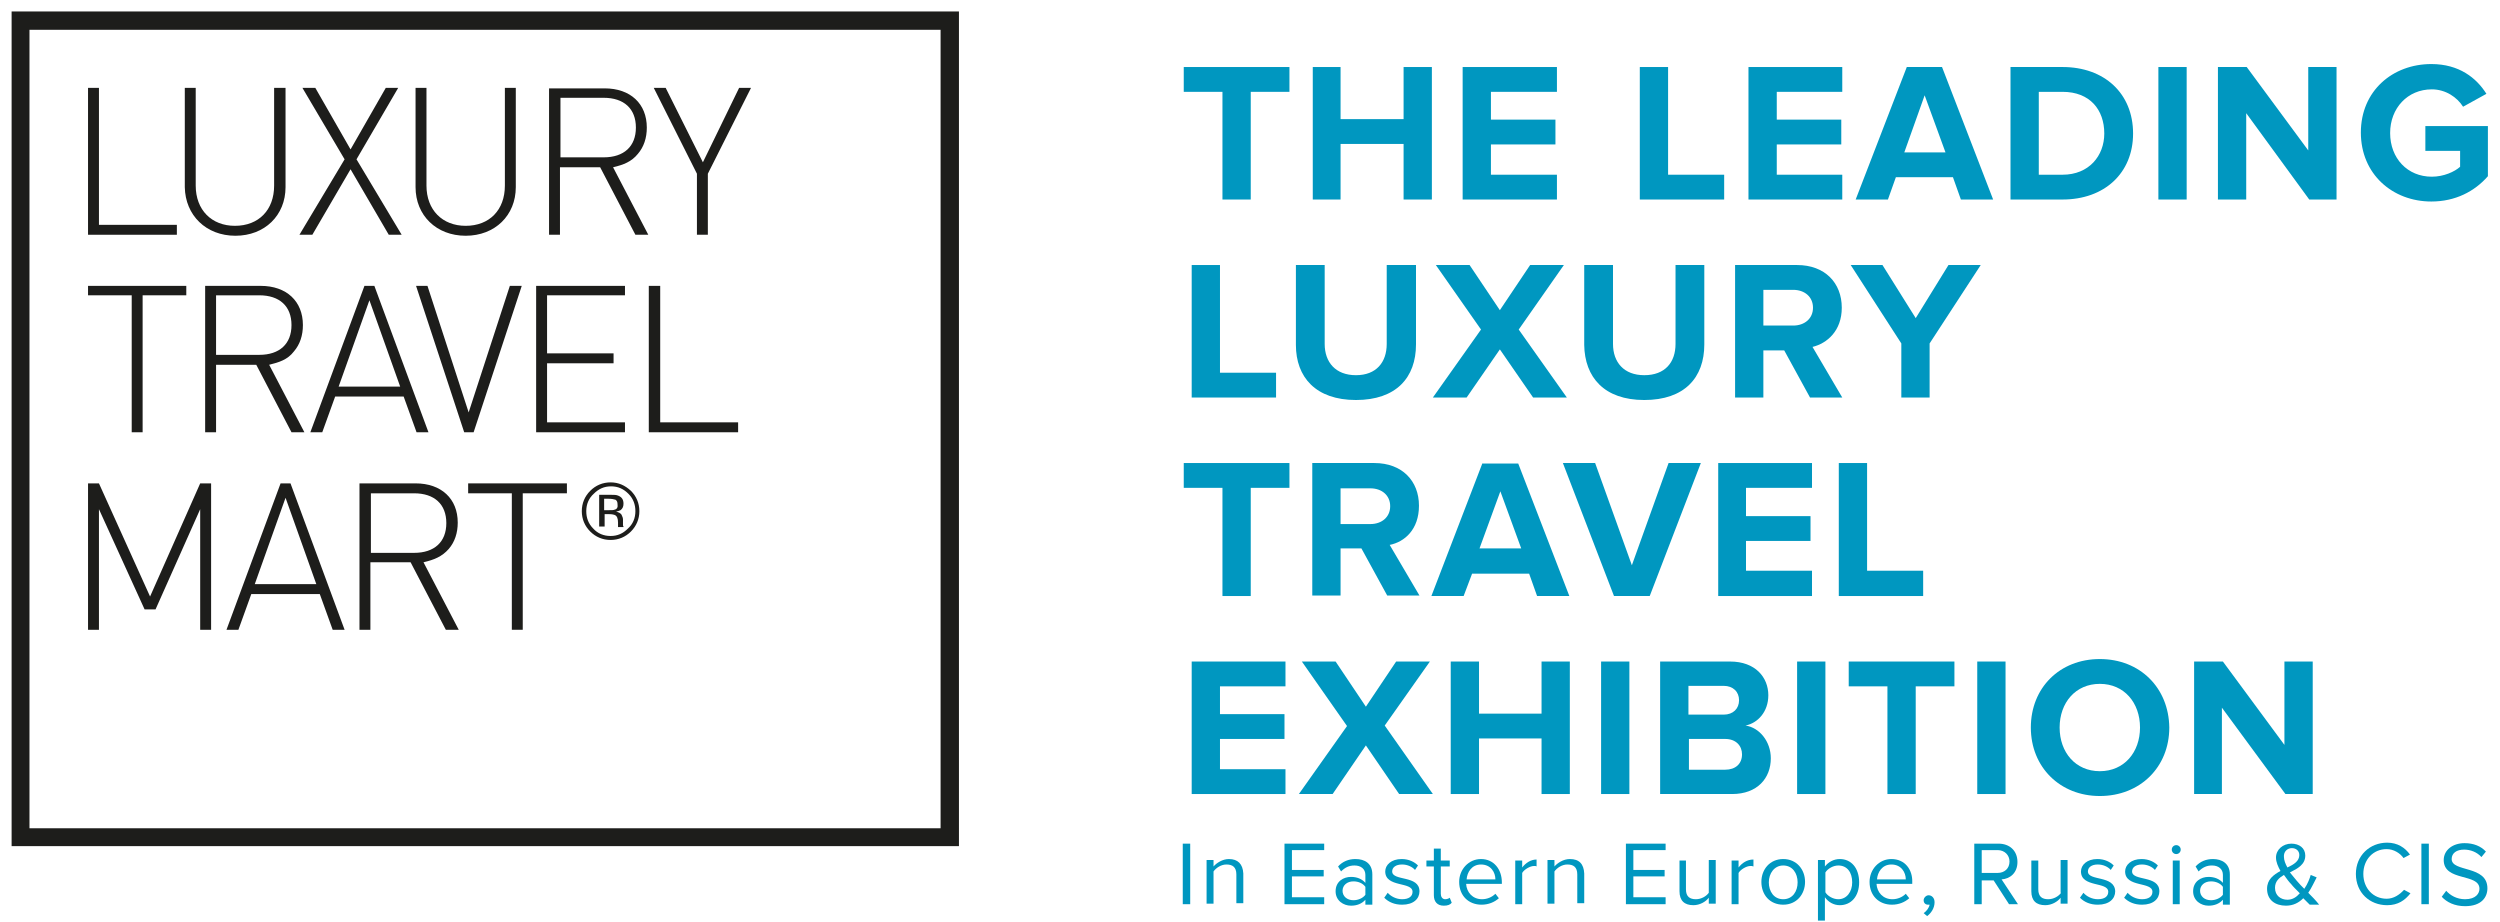 <?xml version="1.0" encoding="utf-8"?>
<!-- Generator: Adobe Illustrator 14.0.0, SVG Export Plug-In . SVG Version: 6.00 Build 43363)  -->
<!DOCTYPE svg PUBLIC "-//W3C//DTD SVG 1.1//EN" "http://www.w3.org/Graphics/SVG/1.1/DTD/svg11.dtd">
<svg version="1.1" id="Layer_1" xmlns="http://www.w3.org/2000/svg" xmlns:xlink="http://www.w3.org/1999/xlink" x="0px" y="0px"
	 width="529px" height="195px" viewBox="33.14 321.445 529 195" enable-background="new 33.14 321.445 529 195"
	 xml:space="preserve">
<g>
	<polygon fill="#0097C0" points="291.812,363.664 297.797,363.664 297.797,340.878 305.987,340.878 305.987,335.627 
		283.622,335.627 283.622,340.878 291.812,340.878 	"/>
	<polygon fill="#0097C0" points="316.804,351.903 330.14,351.903 330.14,363.664 336.124,363.664 336.124,335.627 330.14,335.627 
		330.14,346.653 316.804,346.653 316.804,335.627 310.923,335.627 310.923,363.664 316.804,363.664 	"/>
	<polygon fill="#0097C0" points="362.587,358.414 348.62,358.414 348.62,352.009 362.271,352.009 362.271,346.758 348.62,346.758 
		348.62,340.878 362.587,340.878 362.587,335.627 342.636,335.627 342.636,363.664 362.587,363.664 	"/>
	<polygon fill="#0097C0" points="397.974,358.414 386.108,358.414 386.108,335.627 380.122,335.627 380.122,363.664 
		397.974,363.664 	"/>
	<polygon fill="#0097C0" points="422.964,358.414 409.104,358.414 409.104,352.009 422.755,352.009 422.755,346.758 
		409.104,346.758 409.104,340.878 422.964,340.878 422.964,335.627 403.118,335.627 403.118,363.664 422.964,363.664 	"/>
	<path fill="#0097C0" d="M434.306,358.939h12.076l1.68,4.725h6.824l-10.814-28.037h-7.455L425.8,363.664h6.826L434.306,358.939z
		 M440.396,341.613l4.41,12.076h-8.715L440.396,341.613z"/>
	<path fill="#0097C0" d="M484.499,349.698c0-8.505-6.092-14.071-14.912-14.071h-11.025v28.037h11.025
		C478.407,363.664,484.499,358.099,484.499,349.698 M464.548,340.878h5.039c5.775,0,8.82,3.78,8.82,8.82
		c0,4.726-3.254,8.716-8.82,8.716h-5.039V340.878z"/>
	<rect x="489.854" y="335.627" fill="#0097C0" width="5.984" height="28.037"/>
	<polygon fill="#0097C0" points="521.565,353.269 508.544,335.627 502.454,335.627 502.454,363.664 508.44,363.664 508.44,345.393 
		521.776,363.664 527.552,363.664 527.552,335.627 521.565,335.627 	"/>
	<path fill="#0097C0" d="M546.347,348.124v5.25h7.352v3.36c-1.156,1.05-3.467,2.1-5.986,2.1c-5.145,0-8.82-3.885-8.82-9.241
		c0-5.25,3.676-9.24,8.82-9.24c2.939,0,5.355,1.68,6.615,3.675l4.936-2.73c-2.1-3.36-5.775-6.3-11.656-6.3
		c-8.189,0-14.91,5.67-14.91,14.491c0,8.821,6.721,14.596,14.91,14.596c5.041,0,9.137-2.1,11.971-5.355v-10.605H546.347z"/>
	<polygon fill="#0097C0" points="285.302,377.525 285.302,405.562 303.153,405.562 303.153,400.312 291.287,400.312 
		291.287,377.525 	"/>
	<path fill="#0097C0" d="M320.06,406.087c8.504,0,12.705-4.726,12.705-11.761v-16.801h-6.195v16.696c0,3.885-2.205,6.615-6.51,6.615
		c-4.307,0-6.617-2.73-6.617-6.615v-16.696h-6.09v16.906C307.353,401.256,311.554,406.087,320.06,406.087"/>
	<polygon fill="#0097C0" points="343.476,405.562 350.511,395.376 357.546,405.562 364.687,405.562 354.501,391.176 
		364.056,377.525 356.915,377.525 350.511,387.081 344.104,377.525 336.964,377.525 346.521,391.176 336.335,405.562 	"/>
	<path fill="#0097C0" d="M381.067,406.087c8.506,0,12.705-4.726,12.705-11.761v-16.801h-6.09v16.696
		c0,3.885-2.205,6.615-6.615,6.615c-4.305,0-6.615-2.73-6.615-6.615v-16.696h-6.09v16.906
		C368.466,401.256,372.562,406.087,381.067,406.087"/>
	<path fill="#0097C0" d="M406.269,395.586h4.41l5.461,9.976h6.824l-6.299-10.71c3.045-0.735,6.195-3.36,6.195-8.295
		c0-5.25-3.57-9.031-9.451-9.031h-13.125v28.037h5.984V395.586L406.269,395.586z M406.269,382.775h6.301
		c2.414,0,4.199,1.47,4.199,3.78s-1.785,3.78-4.199,3.78h-6.301V382.775z"/>
	<polygon fill="#0097C0" points="435.46,405.562 441.446,405.562 441.446,394.116 452.261,377.525 445.437,377.525 438.505,388.761 
		431.47,377.525 424.749,377.525 435.46,394.116 	"/>
	<polygon fill="#0097C0" points="291.812,447.564 297.797,447.564 297.797,424.673 305.987,424.673 305.987,419.422 
		283.622,419.422 283.622,424.673 291.812,424.673 	"/>
	<path fill="#0097C0" d="M333.394,428.453c0-5.25-3.568-9.03-9.449-9.03h-13.127v28.036h5.986v-9.975h4.41l5.461,9.975h6.824
		l-6.301-10.711C330.349,436.119,333.394,433.494,333.394,428.453 M323.104,432.337h-6.301v-7.561h6.301
		c2.414,0,4.199,1.471,4.199,3.781S325.519,432.337,323.104,432.337"/>
	<path fill="#0097C0" d="M346.835,419.422l-10.814,28.142h6.824l1.785-4.725h12.076l1.68,4.725h6.826l-10.816-28.037h-7.561V419.422
		z M346.206,437.484l4.41-12.076l4.41,12.076H346.206z"/>
	<polygon fill="#0097C0" points="382.222,447.564 393.038,419.422 386.212,419.422 378.442,441.054 370.671,419.422 
		363.847,419.422 374.661,447.564 	"/>
	<polygon fill="#0097C0" points="416.56,424.673 416.56,419.422 396.714,419.422 396.714,447.564 416.56,447.564 416.56,442.208 
		402.593,442.208 402.593,435.908 416.245,435.908 416.245,430.658 402.593,430.658 402.593,424.673 	"/>
	<polygon fill="#0097C0" points="422.229,419.422 422.229,447.564 440.081,447.564 440.081,442.208 428.216,442.208 
		428.216,419.422 	"/>
	<polygon fill="#0097C0" points="305.147,484.21 291.287,484.21 291.287,477.806 304.938,477.806 304.938,472.556 291.287,472.556 
		291.287,466.675 305.147,466.675 305.147,461.425 285.302,461.425 285.302,489.462 305.147,489.462 	"/>
	<polygon fill="#0097C0" points="329.194,489.462 336.335,489.462 326.149,474.97 335.704,461.425 328.563,461.425 322.159,470.98 
		315.753,461.425 308.612,461.425 318.169,475.076 307.983,489.462 315.124,489.462 322.159,479.171 	"/>
	<polygon fill="#0097C0" points="365.315,489.462 365.315,461.425 359.331,461.425 359.331,472.451 346.101,472.451 
		346.101,461.425 340.114,461.425 340.114,489.462 346.101,489.462 346.101,477.701 359.331,477.701 359.331,489.462 	"/>
	<rect x="371.933" y="461.425" fill="#0097C0" width="5.984" height="28.037"/>
	<path fill="#0097C0" d="M402.489,474.97c2.625-0.525,4.83-2.939,4.83-6.404c0-3.781-2.73-7.141-8.086-7.141h-14.807v28.037h15.227
		c5.355,0,8.191-3.361,8.191-7.561C407.845,478.332,405.429,475.39,402.489,474.97 M390.413,466.57h7.455
		c1.996,0,3.256,1.26,3.256,3.045s-1.26,3.045-3.256,3.045h-7.455V466.57z M398.183,484.316h-7.664v-6.51h7.664
		c2.311,0,3.57,1.471,3.57,3.256C401.753,483.056,400.388,484.316,398.183,484.316"/>
	<rect x="413.409" y="461.425" fill="#0097C0" width="5.986" height="28.037"/>
	<polygon fill="#0097C0" points="424.329,466.675 432.521,466.675 432.521,489.462 438.505,489.462 438.505,466.675 
		446.696,466.675 446.696,461.425 424.329,461.425 	"/>
	<rect x="451.526" y="461.425" fill="#0097C0" width="5.986" height="28.037"/>
	<path fill="#0097C0" d="M477.464,460.9c-8.506,0-14.598,6.09-14.598,14.49s6.195,14.492,14.598,14.492
		c8.504,0,14.699-6.092,14.699-14.492C492.06,466.99,485.968,460.9,477.464,460.9 M477.464,484.63c-5.146,0-8.506-3.99-8.506-9.24
		s3.359-9.24,8.506-9.24c5.145,0,8.504,3.99,8.504,9.24S482.608,484.63,477.464,484.63"/>
	<polygon fill="#0097C0" points="503.294,471.191 516.735,489.462 522.511,489.462 522.511,461.425 516.524,461.425 
		516.524,479.066 503.505,461.425 497.415,461.425 497.415,489.462 503.294,489.462 	"/>
	<rect x="283.412" y="499.962" fill="#0097C0" width="1.575" height="12.811"/>
	<path fill="#0097C0" d="M293.177,503.218c-1.365,0-2.625,0.84-3.255,1.574v-1.365h-1.47v9.24h1.47v-6.824
		c0.525-0.736,1.575-1.471,2.73-1.471c1.26,0,2.101,0.525,2.101,2.1v6.09h1.47v-6.299
		C296.117,504.267,295.067,503.218,293.177,503.218"/>
	<polygon fill="#0097C0" points="304.938,512.773 313.339,512.773 313.339,511.302 306.513,511.302 306.513,506.892 
		313.233,506.892 313.233,505.527 306.513,505.527 306.513,501.328 313.339,501.328 313.339,499.962 304.938,499.962 	"/>
	<path fill="#0097C0" d="M319.954,503.218c-1.471,0-2.73,0.523-3.676,1.574l0.631,1.051c0.84-0.84,1.68-1.262,2.834-1.262
		c1.365,0,2.311,0.736,2.311,1.996v1.68c-0.734-0.84-1.785-1.26-3.045-1.26c-1.574,0-3.256,0.945-3.256,3.045
		c0,1.996,1.682,3.045,3.256,3.045c1.26,0,2.311-0.42,3.045-1.26v1.051h1.471v-6.406
		C323.524,504.162,321.948,503.218,319.954,503.218 M322.054,510.779c-0.525,0.734-1.574,1.154-2.52,1.154
		c-1.365,0-2.311-0.84-2.311-1.996c0-1.154,0.945-1.994,2.311-1.994c1.049,0,1.994,0.42,2.52,1.154V510.779z"/>
	<path fill="#0097C0" d="M327.724,505.843c0-0.84,0.736-1.471,2.102-1.471c1.154,0,2.205,0.525,2.729,1.154l0.631-0.945
		c-0.734-0.734-1.891-1.363-3.465-1.363c-2.205,0-3.465,1.26-3.465,2.625c0,3.465,5.775,2.1,5.775,4.305
		c0,0.945-0.736,1.574-2.205,1.574c-1.262,0-2.416-0.629-3.047-1.365l-0.734,1.051c0.945,0.945,2.205,1.471,3.781,1.471
		c2.414,0,3.674-1.26,3.674-2.836C333.499,506.578,327.724,507.943,327.724,505.843"/>
	<path fill="#0097C0" d="M338.96,511.722c-0.631,0-0.945-0.523-0.945-1.154v-5.775h1.891v-1.26h-1.891v-2.52h-1.471v2.52h-1.574
		v1.26h1.574v6.09c0,1.365,0.736,2.205,2.102,2.205c0.84,0,1.365-0.209,1.68-0.629l-0.42-1.051
		C339.8,511.513,339.38,511.722,338.96,511.722"/>
	<path fill="#0097C0" d="M346.521,503.218c-2.625,0-4.621,2.205-4.621,4.83c0,2.939,1.996,4.83,4.727,4.83
		c1.469,0,2.729-0.525,3.674-1.365l-0.734-0.945c-0.734,0.734-1.785,1.154-2.836,1.154c-1.994,0-3.254-1.469-3.359-3.254h7.561
		v-0.316C350.931,505.423,349.251,503.218,346.521,503.218 M343.476,507.523c0.105-1.471,1.049-3.15,3.045-3.15
		c2.1,0,3.045,1.68,3.045,3.15H343.476z"/>
	<path fill="#0097C0" d="M355.235,505.003v-1.471h-1.469v9.24h1.469v-6.615c0.42-0.734,1.68-1.471,2.521-1.471
		c0.209,0,0.42,0,0.523,0.105v-1.471C357.021,503.322,355.972,504.058,355.235,505.003"/>
	<path fill="#0097C0" d="M365.315,503.218c-1.363,0-2.625,0.84-3.254,1.574v-1.365h-1.471v9.24h1.471v-6.824
		c0.525-0.736,1.574-1.471,2.73-1.471c1.26,0,2.1,0.525,2.1,2.1v6.09h1.471v-6.299C368.257,504.267,367.312,503.218,365.315,503.218
		"/>
	<polygon fill="#0097C0" points="377.183,512.773 385.583,512.773 385.583,511.302 378.757,511.302 378.757,506.892 
		385.372,506.892 385.372,505.527 378.757,505.527 378.757,501.328 385.583,501.328 385.583,499.962 377.183,499.962 	"/>
	<path fill="#0097C0" d="M394.718,510.357c-0.525,0.736-1.574,1.365-2.73,1.365c-1.26,0-2.1-0.523-2.1-2.1v-6.09h-1.365v6.51
		c0,1.996,1.051,2.941,2.939,2.941c1.365,0,2.627-0.736,3.256-1.576v1.26h1.471v-9.24h-1.471V510.357z"/>
	<path fill="#0097C0" d="M401.019,505.003v-1.471h-1.471v9.24h1.471v-6.615c0.42-0.734,1.68-1.471,2.52-1.471
		c0.211,0,0.42,0,0.631,0.105v-1.471C402.804,503.322,401.753,504.058,401.019,505.003"/>
	<path fill="#0097C0" d="M410.47,503.218c-2.836,0-4.621,2.205-4.621,4.83c0,2.73,1.785,4.83,4.621,4.83
		c2.834,0,4.619-2.205,4.619-4.83S413.304,503.218,410.47,503.218 M410.47,511.722c-1.996,0-3.047-1.68-3.047-3.57
		c0-1.889,1.156-3.57,3.047-3.57c1.994,0,3.045,1.682,3.045,3.57C413.515,510.042,412.464,511.722,410.47,511.722"/>
	<path fill="#0097C0" d="M422.44,503.218c-1.262,0-2.416,0.629-3.15,1.574v-1.365h-1.471v12.811h1.471v-4.936
		c0.734,1.051,1.889,1.682,3.15,1.682c2.414,0,4.094-1.891,4.094-4.832C426.534,505.107,424.854,503.218,422.44,503.218
		 M422.124,511.722c-1.154,0-2.309-0.734-2.73-1.469v-4.201c0.525-0.84,1.682-1.471,2.73-1.471c1.891,0,2.941,1.471,2.941,3.57
		C425.065,510.148,423.909,511.722,422.124,511.722"/>
	<path fill="#0097C0" d="M433.36,503.218c-2.625,0-4.621,2.205-4.621,4.83c0,2.939,1.996,4.83,4.727,4.83
		c1.469,0,2.73-0.525,3.674-1.365l-0.734-0.945c-0.734,0.734-1.785,1.154-2.834,1.154c-1.996,0-3.256-1.469-3.361-3.254h7.561
		v-0.316C437.876,505.423,436.196,503.218,433.36,503.218 M430.315,507.523c0.105-1.471,1.049-3.15,3.045-3.15
		c2.1,0,3.045,1.68,3.045,3.15H430.315z"/>
	<path fill="#0097C0" d="M441.235,510.882c-0.525,0-1.049,0.525-1.049,1.051c0,0.629,0.42,0.945,0.943,0.945
		c0.105,0,0.211,0,0.316,0c-0.105,0.629-0.631,1.365-1.26,1.785l0.734,0.629c0.84-0.629,1.574-1.68,1.574-2.939
		C442.495,511.408,441.866,510.882,441.235,510.882"/>
	<path fill="#0097C0" d="M460.032,503.847c0-2.414-1.68-3.885-3.99-3.885h-5.146v12.811h1.576v-5.041h2.52l3.256,5.041h1.891
		l-3.467-5.25C458.456,507.417,460.032,506.158,460.032,503.847 M452.472,506.263v-4.936h3.359c1.471,0,2.521,1.049,2.521,2.414
		c0,1.471-1.051,2.416-2.521,2.416h-3.359V506.263z"/>
	<path fill="#0097C0" d="M469.272,510.357c-0.525,0.736-1.574,1.365-2.73,1.365c-1.26,0-2.1-0.523-2.1-2.1v-6.09h-1.471v6.51
		c0,1.996,1.051,2.941,2.941,2.941c1.363,0,2.625-0.736,3.254-1.576v1.26h1.471v-9.24h-1.471v6.93H469.272z"/>
	<path fill="#0097C0" d="M474.942,505.843c0-0.84,0.736-1.471,2.1-1.471c1.156,0,2.205,0.525,2.73,1.154l0.631-0.945
		c-0.734-0.734-1.891-1.363-3.465-1.363c-2.205,0-3.465,1.26-3.465,2.625c0,3.465,5.773,2.1,5.773,4.305
		c0,0.945-0.734,1.574-2.205,1.574c-1.26,0-2.414-0.629-3.045-1.365l-0.734,1.051c0.945,0.945,2.205,1.471,3.779,1.471
		c2.416,0,3.676-1.26,3.676-2.836C480.612,506.578,474.942,507.943,474.942,505.843"/>
	<path fill="#0097C0" d="M484.288,505.843c0-0.84,0.734-1.471,2.1-1.471c1.156,0,2.205,0.525,2.73,1.154l0.631-0.945
		c-0.736-0.734-1.891-1.363-3.465-1.363c-2.205,0-3.467,1.26-3.467,2.625c0,3.465,5.775,2.1,5.775,4.305
		c0,0.945-0.734,1.574-2.205,1.574c-1.26,0-2.414-0.629-3.045-1.365l-0.734,1.051c0.945,0.945,2.205,1.471,3.779,1.471
		c2.416,0,3.676-1.26,3.676-2.836C490.063,506.578,484.288,507.943,484.288,505.843"/>
	<rect x="492.899" y="503.533" fill="#0097C0" width="1.469" height="9.24"/>
	<path fill="#0097C0" d="M493.634,500.277c-0.525,0-0.945,0.42-0.945,0.945s0.42,0.945,0.945,0.945s0.945-0.42,0.945-0.945
		S494.159,500.277,493.634,500.277"/>
	<path fill="#0097C0" d="M501.405,503.218c-1.471,0-2.73,0.523-3.676,1.574l0.629,1.051c0.84-0.84,1.682-1.262,2.836-1.262
		c1.365,0,2.311,0.736,2.311,1.996v1.68c-0.736-0.84-1.785-1.26-3.045-1.26c-1.576,0-3.256,0.945-3.256,3.045
		c0,1.996,1.68,3.045,3.256,3.045c1.26,0,2.309-0.42,3.045-1.26v1.051h1.469v-6.406
		C504.974,504.162,503.294,503.218,501.405,503.218 M503.505,510.779c-0.525,0.734-1.576,1.154-2.521,1.154
		c-1.363,0-2.309-0.84-2.309-1.996c0-1.154,0.945-1.994,2.309-1.994c1.051,0,1.996,0.42,2.521,1.154V510.779z"/>
	<path fill="#0097C0" d="M521.565,510.357c0.734-1.049,1.26-2.309,1.785-3.254l-1.26-0.525c-0.211,0.734-0.631,1.891-1.365,2.939
		c-0.525-0.523-1.051-1.049-1.576-1.68c-0.42-0.525-0.943-1.154-1.469-1.785c1.68-0.84,3.254-1.68,3.254-3.57
		c0-1.574-1.26-2.52-2.939-2.52c-1.785,0-3.256,1.26-3.256,2.939c0,0.945,0.422,1.891,0.945,2.836
		c-1.469,0.84-2.834,1.785-2.834,3.779c0,2.416,1.785,3.57,3.99,3.57c1.574,0,2.73-0.629,3.674-1.574
		c0.525,0.525,1.051,1.049,1.365,1.365h1.996C523.14,511.933,522.3,511.093,521.565,510.357 M518.101,500.908
		c0.84,0,1.574,0.525,1.574,1.469c0,1.262-1.154,1.996-2.52,2.627c-0.42-0.736-0.734-1.576-0.734-2.207
		C516.315,501.642,517.155,500.908,518.101,500.908 M517.155,511.828c-1.365,0-2.625-0.84-2.625-2.52c0-1.365,0.84-2.1,1.891-2.73
		c0.523,0.734,1.049,1.471,1.574,1.994c0.314,0.422,1.051,1.156,1.785,1.891C519.046,511.302,518.206,511.828,517.155,511.828"/>
	<path fill="#0097C0" d="M538.157,511.619c-2.836,0-4.936-2.205-4.936-5.252c0-3.045,2.1-5.25,4.936-5.25
		c1.469,0,2.834,0.84,3.57,1.891l1.363-0.734c-1.049-1.471-2.625-2.521-4.83-2.521c-3.674,0-6.615,2.73-6.615,6.615
		c0,3.99,2.941,6.617,6.615,6.617c2.311,0,3.781-1.051,4.936-2.521l-1.365-0.734C540.886,510.779,539.626,511.619,538.157,511.619"
		/>
	<rect x="545.507" y="499.962" fill="#0097C0" width="1.574" height="12.811"/>
	<path fill="#0097C0" d="M551.913,503.218c0-1.262,1.049-1.996,2.625-1.996c1.365,0,2.729,0.525,3.674,1.576l0.945-1.156
		c-1.049-1.154-2.625-1.785-4.516-1.785c-2.52,0-4.41,1.471-4.41,3.57c0,4.621,7.561,2.73,7.561,6.09
		c0,0.945-0.734,2.205-3.045,2.205c-1.785,0-3.15-0.84-3.99-1.785l-0.945,1.262c1.051,1.154,2.73,1.994,4.936,1.994
		c3.465,0,4.727-1.891,4.727-3.779C559.474,504.478,551.913,506.052,551.913,503.218"/>
	<g>
		<path fill="#1D1D1B" d="M35.597,323.867v176.621h200.457V323.867H35.597z M232.168,496.707H39.377V327.752h192.791l0,0V496.707z"
			/>
		<polygon fill="#1D1D1B" points="70.564,369.02 54.078,369.02 54.078,340.038 51.768,340.038 51.768,371.12 70.564,371.12 		"/>
		<path fill="#1D1D1B" d="M82.955,371.33c6.195,0,10.605-4.305,10.605-10.291v-21.001h-2.415v20.686
			c0,5.145-3.255,8.505-8.296,8.505c-4.935,0-8.295-3.36-8.295-8.505v-20.686h-2.31v21.001
			C72.349,367.024,76.759,371.33,82.955,371.33z"/>
		<polygon fill="#1D1D1B" points="99.231,371.12 107.316,357.259 115.402,371.12 118.132,371.12 108.576,355.159 117.397,340.038 
			114.771,340.038 107.316,353.059 99.861,340.038 97.131,340.038 106.056,355.159 96.5,371.12 		"/>
		<path fill="#1D1D1B" d="M131.678,371.33c6.195,0,10.605-4.305,10.605-10.291v-21.001h-2.31v20.686
			c0,5.145-3.255,8.505-8.295,8.505c-4.936,0-8.295-3.36-8.295-8.505v-20.686h-2.31v21.001
			C121.072,367.024,125.482,371.33,131.678,371.33z"/>
		<path fill="#1D1D1B" d="M168.115,354.004c1.26-1.47,1.89-3.36,1.89-5.565c0-5.041-3.465-8.295-8.925-8.295h-11.761v30.977h2.31
			v-14.281h8.505l7.456,14.281h2.73l-7.455-14.281C165.07,356.314,166.75,355.684,168.115,354.004z M151.734,354.739v-12.601h9.136
			c4.305,0,6.825,2.31,6.825,6.3s-2.52,6.3-6.825,6.3H151.734z"/>
		<polygon fill="#1D1D1B" points="181.871,355.789 173.995,340.038 171.475,340.038 180.61,358.204 180.61,371.12 182.921,371.12 
			182.921,358.204 192.056,340.038 189.536,340.038 		"/>
		<polygon fill="#1D1D1B" points="61.009,412.912 63.319,412.912 63.319,383.931 72.559,383.931 72.559,381.936 51.768,381.936 
			51.768,383.931 61.009,383.931 		"/>
		<path fill="#1D1D1B" d="M94.82,412.912h2.73l-7.456-14.281c2.1-0.525,3.885-1.05,5.25-2.835c1.26-1.47,1.89-3.36,1.89-5.565
			c0-5.041-3.465-8.295-8.926-8.295H76.549v30.977h2.31v-14.281h8.506L94.82,412.912z M78.859,383.931h9.136
			c4.305,0,6.825,2.31,6.825,6.3s-2.52,6.3-6.825,6.3h-9.136V383.931z"/>
		<path fill="#1D1D1B" d="M110.256,381.936l-11.446,30.977h2.521l2.73-7.561h14.491l2.73,7.561h2.52l-11.446-30.977H110.256z
			 M104.796,403.251l6.511-18.271l6.51,18.271H104.796z"/>
		<polygon fill="#1D1D1B" points="143.543,381.936 141.023,381.936 132.308,408.712 123.592,381.936 121.177,381.936 
			131.363,412.912 133.358,412.912 		"/>
		<polygon fill="#1D1D1B" points="165.385,410.812 148.899,410.812 148.899,398.316 162.97,398.316 162.97,396.216 148.899,396.216 
			148.899,383.931 165.385,383.931 165.385,381.936 146.588,381.936 146.588,412.912 165.385,412.912 		"/>
		<polygon fill="#1D1D1B" points="172.84,381.936 170.425,381.936 170.425,412.912 189.326,412.912 189.326,410.812 172.84,410.812 
					"/>
		<polygon fill="#1D1D1B" points="64.894,447.669 54.078,423.728 51.768,423.728 51.768,454.705 54.078,454.705 54.078,429.189 
			63.739,450.4 66.049,450.4 75.5,429.189 75.5,454.705 77.81,454.705 77.81,423.728 75.5,423.728 		"/>
		<path fill="#1D1D1B" d="M92.51,423.728l-11.445,30.977h2.52l2.73-7.561h14.491l2.73,7.561h2.52L94.61,423.728H92.51z
			 M87.05,445.044l6.51-18.271l6.51,18.271H87.05z"/>
		<path fill="#1D1D1B" d="M128.107,437.589c1.26-1.471,1.89-3.361,1.89-5.566c0-5.039-3.465-8.295-8.925-8.295h-11.866v30.977h2.31
			v-14.281h8.505l7.456,14.281h2.73l-7.456-14.281C124.958,439.898,126.637,439.269,128.107,437.589z M111.622,438.324v-12.496
			h9.135c4.306,0,6.826,2.311,6.826,6.301s-2.52,6.301-6.826,6.301h-9.135V438.324z"/>
		<polygon fill="#1D1D1B" points="132.203,425.828 141.443,425.828 141.443,454.705 143.753,454.705 143.753,425.828 
			153.099,425.828 153.099,423.728 132.203,423.728 		"/>
		<path fill="#1D1D1B" d="M162.339,423.517c-1.68,0-3.15,0.631-4.305,1.785c-1.155,1.156-1.785,2.625-1.785,4.307
			c0,1.68,0.63,3.148,1.785,4.305c1.155,1.154,2.625,1.785,4.305,1.785s3.15-0.631,4.305-1.785c1.155-1.156,1.785-2.625,1.785-4.305
			c0-1.682-0.63-3.15-1.785-4.307C165.385,424.148,164.02,423.517,162.339,423.517z M166.015,433.283
			c-1.05,1.051-2.205,1.576-3.675,1.576c-1.47,0-2.73-0.525-3.675-1.576c-1.05-1.049-1.47-2.309-1.47-3.674
			c0-1.471,0.525-2.73,1.575-3.676c1.05-1.051,2.206-1.576,3.675-1.576c1.47,0,2.625,0.525,3.675,1.576
			c1.05,1.051,1.47,2.311,1.47,3.676C167.59,431.078,167.065,432.337,166.015,433.283z"/>
		<path fill="#1D1D1B" d="M164.965,432.443c0-0.209,0-0.314,0-0.525v-0.523c0-0.316-0.105-0.631-0.315-1.051
			c-0.21-0.314-0.63-0.525-1.155-0.631c0.42-0.104,0.735-0.209,0.945-0.314c0.42-0.314,0.63-0.734,0.63-1.365
			c0-0.84-0.315-1.365-1.05-1.68c-0.42-0.211-0.945-0.211-1.785-0.211h-2.31v6.721h1.155v-2.625h0.945c0.63,0,1.05,0.105,1.26,0.211
			c0.42,0.209,0.63,0.734,0.63,1.574v0.525v0.209c0,0,0,0,0,0.105c0,0,0,0,0,0.105h1.155v-0.105
			C164.965,432.757,164.965,432.654,164.965,432.443z M163.18,429.292c-0.21,0.105-0.63,0.105-1.155,0.105h-1.05v-2.414h0.945
			c0.63,0,1.155,0.104,1.47,0.209c0.315,0.211,0.42,0.525,0.42,0.945C163.915,428.767,163.705,429.189,163.18,429.292z"/>
	</g>
</g>
</svg>
